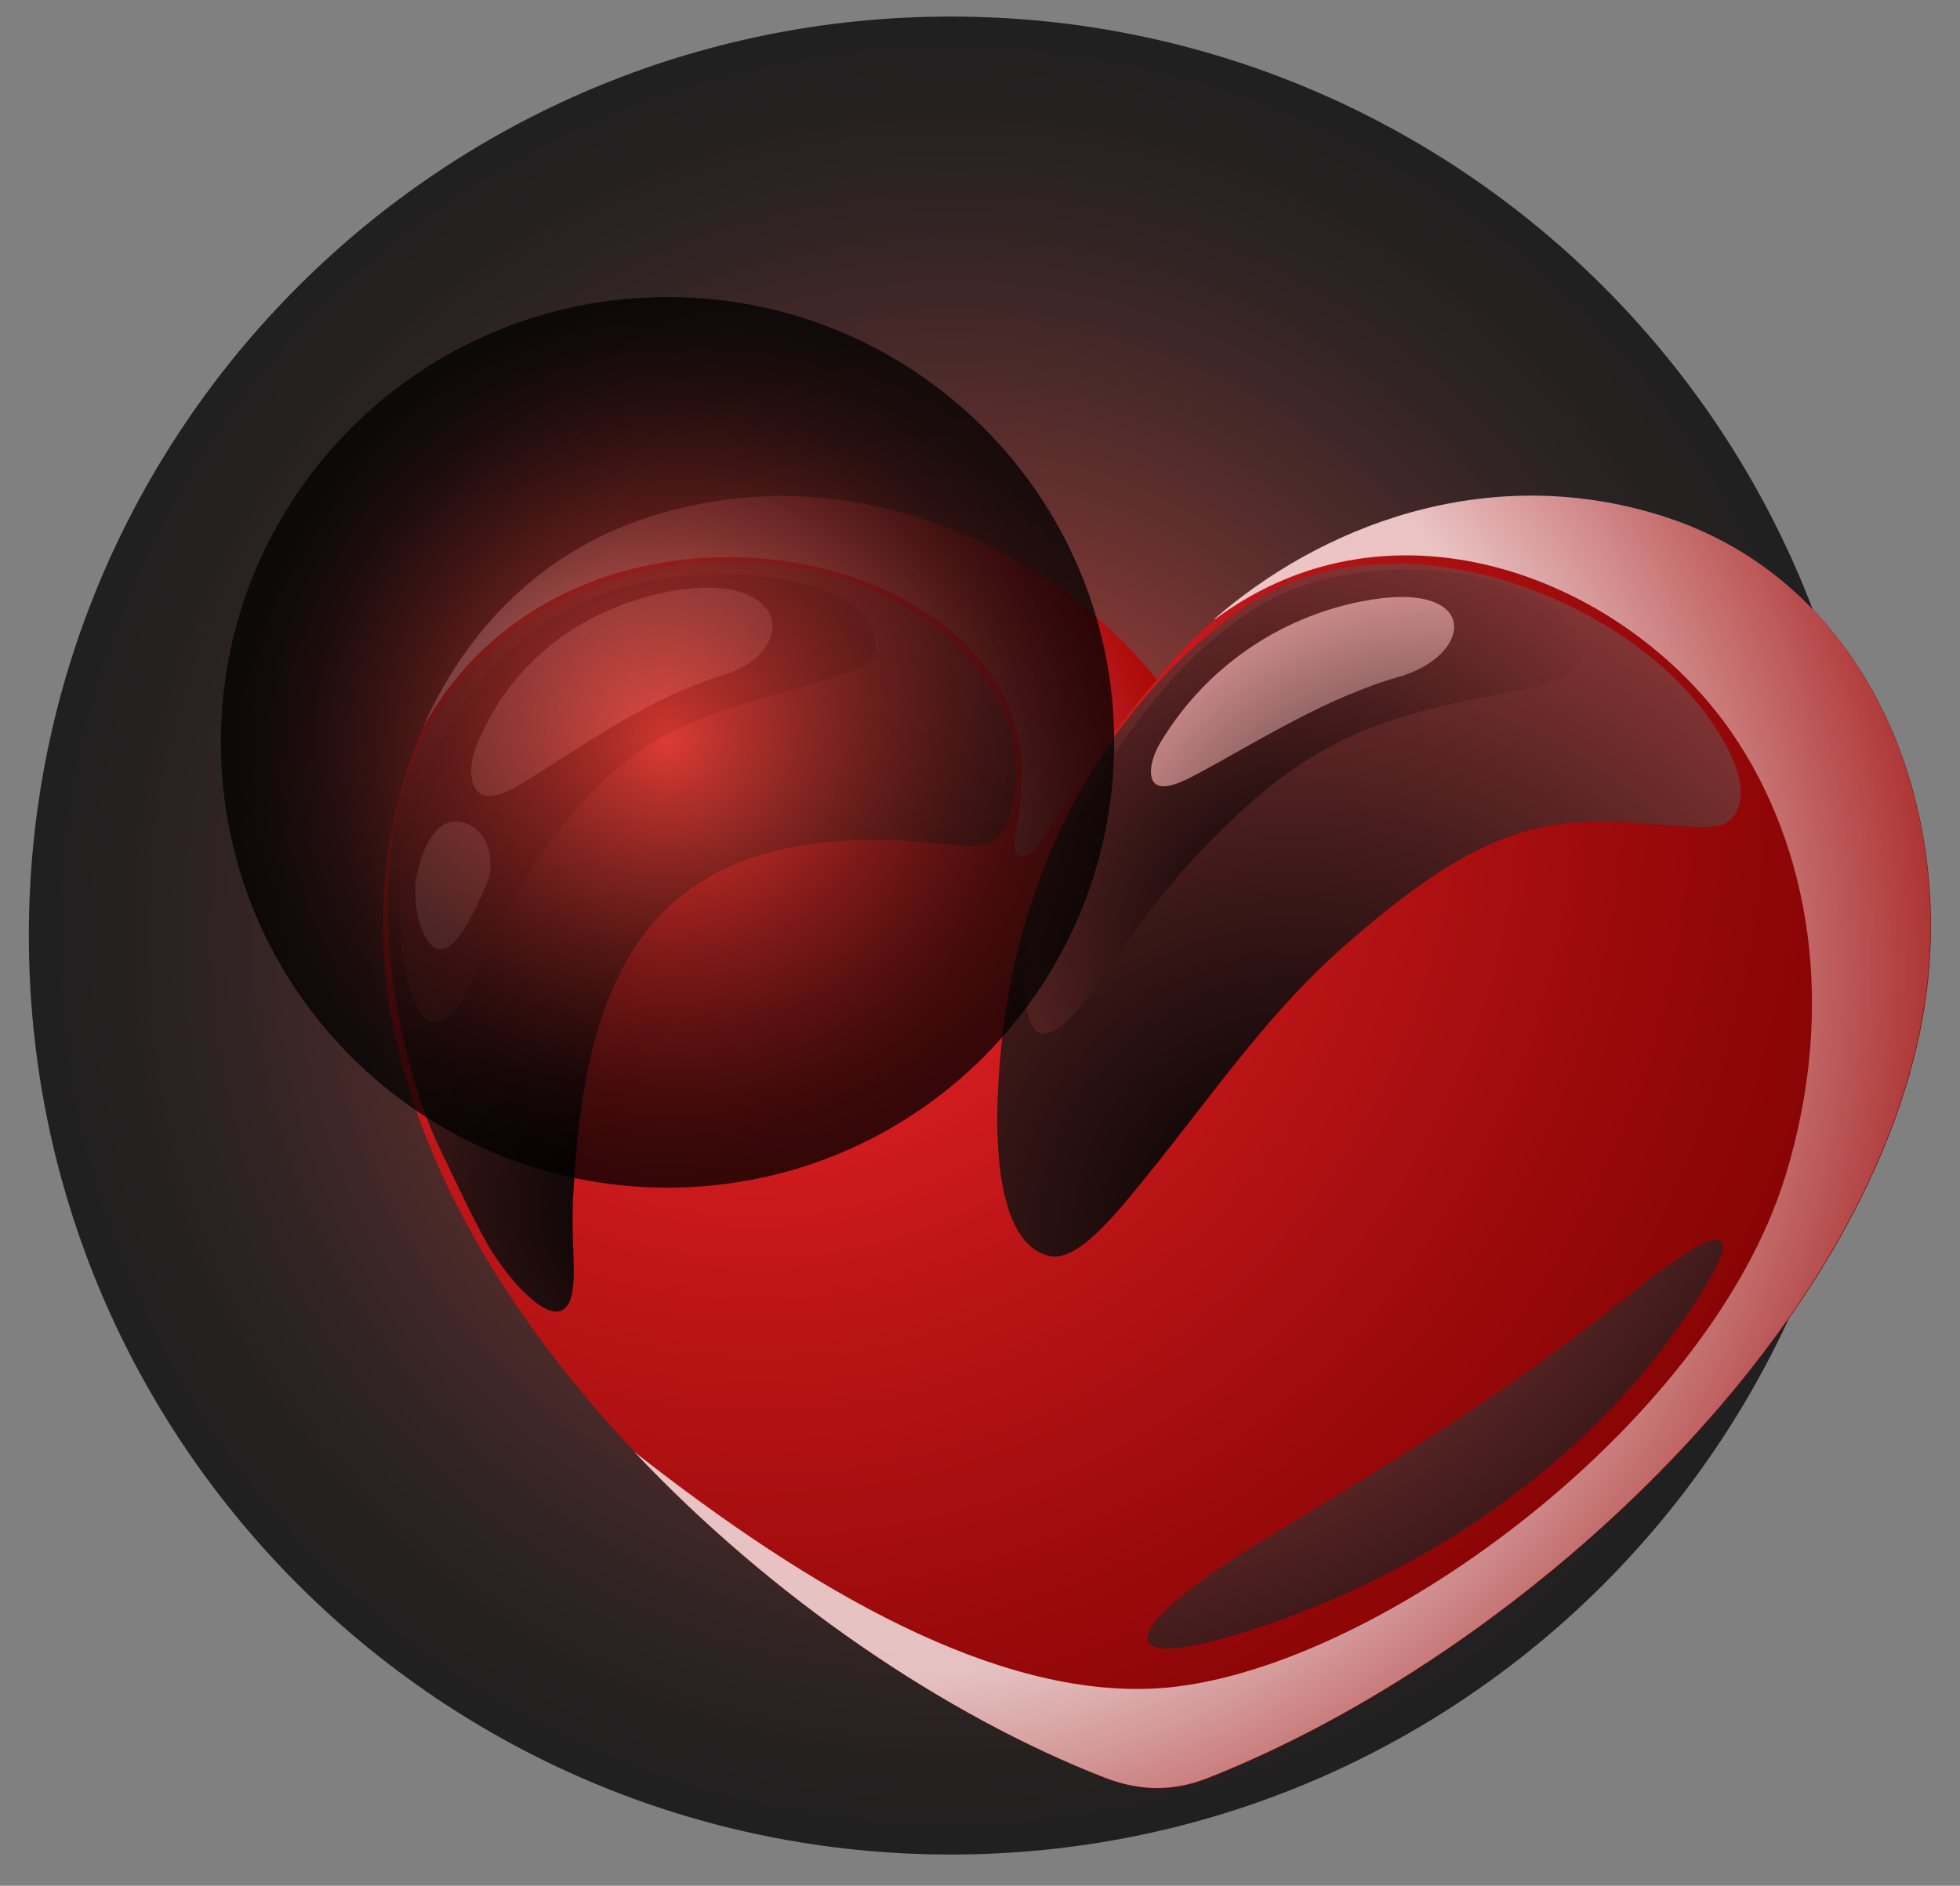 <svg width="53" height="51" viewBox="0 0 53 51" fill="none" xmlns="http://www.w3.org/2000/svg">
<rect x="0" y="0" width="53" height="51" fill="#808080" stroke="none"/>
<path style="mix-blend-mode:screen" opacity="0.75" d="M25.707 50.156C39.473 50.156 50.633 39.029 50.633 25.302C50.633 11.576 39.473 0.448 25.707 0.448C11.94 0.448 0.78 11.576 0.78 25.302C0.78 39.029 11.94 50.156 25.707 50.156Z" fill="url(#paint0_radial_3_29305)"/>
<path fill-rule="evenodd" clip-rule="evenodd" d="M10.563 27.459C9.602 21.97 11.945 15.751 17.606 13.965C23.495 12.108 28.868 15.307 31.284 18.387C33.699 15.295 39.072 12.108 44.961 13.965C50.622 15.751 52.965 21.97 52.004 27.459C50.477 36.183 41.007 44.799 32.678 48.095C31.74 48.466 30.839 48.454 29.901 48.095C21.645 44.883 12.102 36.183 10.575 27.459H10.563Z" fill="url(#paint1_radial_3_29305)"/>
<path style="mix-blend-mode:multiply" opacity="0.75" fill-rule="evenodd" clip-rule="evenodd" d="M32.858 16.746C37.725 13.127 43.999 15.703 46.836 19.826C48.939 22.893 49.684 27.22 48.278 31.809C46.175 38.628 36.968 45.327 31.283 45.663C26.933 45.914 21.957 43.038 17.149 39.263C20.851 43.194 25.55 46.394 29.889 48.083C30.827 48.443 31.728 48.455 32.666 48.083C41.007 44.788 50.465 36.171 51.992 27.447C52.953 21.959 50.61 15.739 44.949 13.954C40.129 12.432 35.634 14.301 32.846 16.734L32.858 16.746Z" fill="url(#paint2_radial_3_29305)"/>
<path style="mix-blend-mode:multiply" opacity="0.75" fill-rule="evenodd" clip-rule="evenodd" d="M28.171 22.726C28.435 22.282 30.238 19.502 31.284 18.388C28.868 15.296 23.495 12.108 17.606 13.966C14.638 14.9 12.582 17.057 11.429 19.694C15.587 12.132 27.991 14.709 27.618 21.192C27.594 21.587 27.582 21.995 27.498 22.378C27.414 22.822 27.39 23.073 27.558 23.133C27.726 23.205 27.966 23.061 28.159 22.726H28.171Z" fill="url(#paint3_radial_3_29305)"/>
<path style="mix-blend-mode:screen" fill-rule="evenodd" clip-rule="evenodd" d="M34.865 43.721C38.663 42.331 42.533 39.767 45.117 36.255C46.992 33.715 47.485 32.265 44.06 35.021C40.694 37.717 37.606 39.575 34.288 41.576C29.986 44.165 29.685 45.615 34.877 43.721H34.865Z" fill="url(#paint4_radial_3_29305)"/>
<path style="mix-blend-mode:screen" fill-rule="evenodd" clip-rule="evenodd" d="M37.822 15.248C36.091 15.224 34.637 15.691 33.459 16.554C29.661 19.31 27.546 23.696 27.077 28.286C26.813 30.815 26.945 33.619 28.363 33.966C28.916 34.098 29.613 33.499 30.526 32.397C32.642 29.856 34.06 27.615 36.331 25.602C39.985 22.378 41.704 22.09 44.336 22.258C45.995 22.366 46.547 22.51 46.872 22.078C47.22 21.635 47.184 20.736 46.139 19.322C44.396 16.95 40.91 15.284 37.822 15.236V15.248Z" fill="url(#paint5_radial_3_29305)"/>
<path style="mix-blend-mode:screen" fill-rule="evenodd" clip-rule="evenodd" d="M35.046 15.895C31.404 17.297 28.111 22.905 27.75 26.297C27.654 27.256 27.87 27.915 28.147 27.951C28.604 28.011 29.18 27.328 29.829 26.381C30.418 25.506 31.452 24.104 32.293 23.205C35.01 20.305 36.74 19.478 40.562 18.771C42.041 18.495 42.75 18.22 42.798 17.681C42.846 17.105 42.149 16.267 40.815 15.823C39.18 15.272 36.836 15.224 35.046 15.907V15.895Z" fill="url(#paint6_radial_3_29305)"/>
<path style="mix-blend-mode:screen" fill-rule="evenodd" clip-rule="evenodd" d="M36.8 16.267C34.589 16.71 32.618 18.04 31.404 20.041C31.115 20.509 31.043 20.976 31.212 21.168C31.368 21.348 31.728 21.276 32.269 20.988C33.05 20.581 34.264 19.85 35.394 19.286C36.367 18.795 37.269 18.459 37.75 18.328C39.925 17.741 40.045 15.619 36.812 16.267H36.8Z" fill="url(#paint7_radial_3_29305)"/>
<path style="mix-blend-mode:screen" fill-rule="evenodd" clip-rule="evenodd" d="M12.595 18.22C8.989 22.282 10.9 28.993 11.849 30.971C12.294 31.893 12.727 32.84 13.171 33.631C13.784 34.721 15.551 36.735 15.515 34.374C15.515 33.87 15.467 33.223 15.491 32.54C15.755 26.8 17.198 22.21 24.818 22.762C26.38 22.869 27.233 23.289 27.438 21.324C27.522 20.533 27.414 19.526 26.837 18.663C23.724 14.014 16.152 14.193 12.582 18.232L12.595 18.22Z" fill="url(#paint8_radial_3_29305)"/>
<path style="mix-blend-mode:screen" fill-rule="evenodd" clip-rule="evenodd" d="M15.96 16.195C12.246 17.752 10.347 21.947 10.912 25.973C11.044 26.944 11.392 27.615 11.681 27.639C12.162 27.699 12.594 27.004 13.027 26.045C13.435 25.158 13.952 24.044 14.613 23.133C16.717 20.185 18.255 19.502 21.464 18.639C23.231 18.16 23.651 17.968 23.675 17.537C23.796 15.571 19.048 14.9 15.96 16.195Z" fill="url(#paint9_radial_3_29305)"/>
<path style="mix-blend-mode:screen" fill-rule="evenodd" clip-rule="evenodd" d="M17.955 16.027C15.623 16.518 13.76 17.98 12.883 20.173C12.678 20.688 12.703 21.204 12.931 21.419C13.147 21.623 13.532 21.527 14.049 21.228C14.806 20.772 15.984 19.969 17.089 19.346C18.051 18.807 18.964 18.435 19.457 18.292C21.717 17.645 21.356 15.32 17.955 16.027ZM11.26 23.696C11.092 24.619 11.597 26.477 12.438 25.29C12.751 24.847 12.991 24.331 13.195 23.816C13.351 23.397 13.255 22.666 12.811 22.378C11.849 21.755 11.38 23.049 11.272 23.696H11.26Z" fill="url(#paint10_radial_3_29305)"/>
<path style="mix-blend-mode:screen" opacity="0.75" d="M18.05 32.121C24.721 32.121 30.129 26.729 30.129 20.077C30.129 13.426 24.721 8.034 18.05 8.034C11.38 8.034 5.972 13.426 5.972 20.077C5.972 26.729 11.38 32.121 18.05 32.121Z" fill="url(#paint11_radial_3_29305)"/>
<defs>
<radialGradient id="paint0_radial_3_29305" cx="0" cy="0" r="1" gradientUnits="userSpaceOnUse" gradientTransform="translate(25.707 25.302) scale(24.927 24.854)">
<stop stop-color="#FF3F36"/>
<stop offset="0.13" stop-color="#CD322B"/>
<stop offset="0.31" stop-color="#8F231E"/>
<stop offset="0.48" stop-color="#5C1613"/>
<stop offset="0.64" stop-color="#340C0B"/>
<stop offset="0.78" stop-color="#170505"/>
<stop offset="0.91" stop-color="#060101"/>
<stop offset="1"/>
</radialGradient>
<radialGradient id="paint1_radial_3_29305" cx="0" cy="0" r="1" gradientUnits="userSpaceOnUse" gradientTransform="translate(20.599 21.119) scale(37.21 37.102)">
<stop stop-color="#FF2B2F"/>
<stop offset="0.08" stop-color="#F02629"/>
<stop offset="0.38" stop-color="#BD1517"/>
<stop offset="0.65" stop-color="#98090A"/>
<stop offset="0.86" stop-color="#820202"/>
<stop offset="1" stop-color="#7A0000"/>
</radialGradient>
<radialGradient id="paint2_radial_3_29305" cx="0" cy="0" r="1" gradientUnits="userSpaceOnUse" gradientTransform="translate(23.423 26.273) scale(32.631 32.536)">
<stop offset="0.59" stop-color="white"/>
<stop offset="0.67" stop-color="#EDCECE"/>
<stop offset="0.86" stop-color="#C25757"/>
<stop offset="1" stop-color="#A30000"/>
</radialGradient>
<radialGradient id="paint3_radial_3_29305" cx="0" cy="0" r="1" gradientUnits="userSpaceOnUse" gradientTransform="translate(16.02 23.217) scale(16.237 16.19)">
<stop offset="0.41" stop-color="white"/>
<stop offset="0.5" stop-color="#EDCECE"/>
<stop offset="0.64" stop-color="#D38686"/>
<stop offset="0.76" stop-color="#BE4C4C"/>
<stop offset="0.87" stop-color="#AF2222"/>
<stop offset="0.95" stop-color="#A60909"/>
<stop offset="1" stop-color="#A30000"/>
</radialGradient>
<radialGradient id="paint4_radial_3_29305" cx="0" cy="0" r="1" gradientUnits="userSpaceOnUse" gradientTransform="translate(26.152 21.611) scale(31.79 31.697)">
<stop stop-color="#FF6969"/>
<stop offset="1"/>
</radialGradient>
<radialGradient id="paint5_radial_3_29305" cx="0" cy="0" r="1" gradientUnits="userSpaceOnUse" gradientTransform="translate(34.985 33.343) scale(33.232 33.135)">
<stop/>
<stop offset="0.1" stop-color="#120707"/>
<stop offset="0.31" stop-color="#411A1A"/>
<stop offset="0.6" stop-color="#8D3838"/>
<stop offset="0.96" stop-color="#F46161"/>
<stop offset="1" stop-color="#FF6666"/>
</radialGradient>
<radialGradient id="paint6_radial_3_29305" cx="0" cy="0" r="1" gradientUnits="userSpaceOnUse" gradientTransform="translate(35.034 25.494) scale(23.521 23.452)">
<stop/>
<stop offset="1" stop-color="#FF6666"/>
</radialGradient>
<radialGradient id="paint7_radial_3_29305" cx="0" cy="0" r="1" gradientUnits="userSpaceOnUse" gradientTransform="translate(38.747 25.877) scale(12.488 12.451)">
<stop/>
<stop offset="1" stop-color="#FFADAD"/>
</radialGradient>
<radialGradient id="paint8_radial_3_29305" cx="0" cy="0" r="1" gradientUnits="userSpaceOnUse" gradientTransform="translate(18.075 32.744) scale(25.54 25.465)">
<stop/>
<stop offset="0.1" stop-color="#120707"/>
<stop offset="0.31" stop-color="#411A1A"/>
<stop offset="0.6" stop-color="#8D3838"/>
<stop offset="0.96" stop-color="#F46161"/>
<stop offset="1" stop-color="#FF6666"/>
</radialGradient>
<radialGradient id="paint9_radial_3_29305" cx="0" cy="0" r="1" gradientUnits="userSpaceOnUse" gradientTransform="translate(18.592 24.355) scale(17.884 17.832)">
<stop/>
<stop offset="1" stop-color="#FF6666"/>
</radialGradient>
<radialGradient id="paint10_radial_3_29305" cx="0" cy="0" r="1" gradientUnits="userSpaceOnUse" gradientTransform="translate(22.209 28.61) scale(16.514 16.466)">
<stop/>
<stop offset="1" stop-color="#FFADAD"/>
</radialGradient>
<radialGradient id="paint11_radial_3_29305" cx="0" cy="0" r="1" gradientUnits="userSpaceOnUse" gradientTransform="translate(18.05 20.077) scale(12.079 12.044)">
<stop stop-color="#FF3F36"/>
<stop offset="0.13" stop-color="#CD322B"/>
<stop offset="0.31" stop-color="#8F231E"/>
<stop offset="0.48" stop-color="#5C1613"/>
<stop offset="0.64" stop-color="#340C0B"/>
<stop offset="0.78" stop-color="#170505"/>
<stop offset="0.91" stop-color="#060101"/>
<stop offset="1"/>
</radialGradient>
</defs>
</svg>
